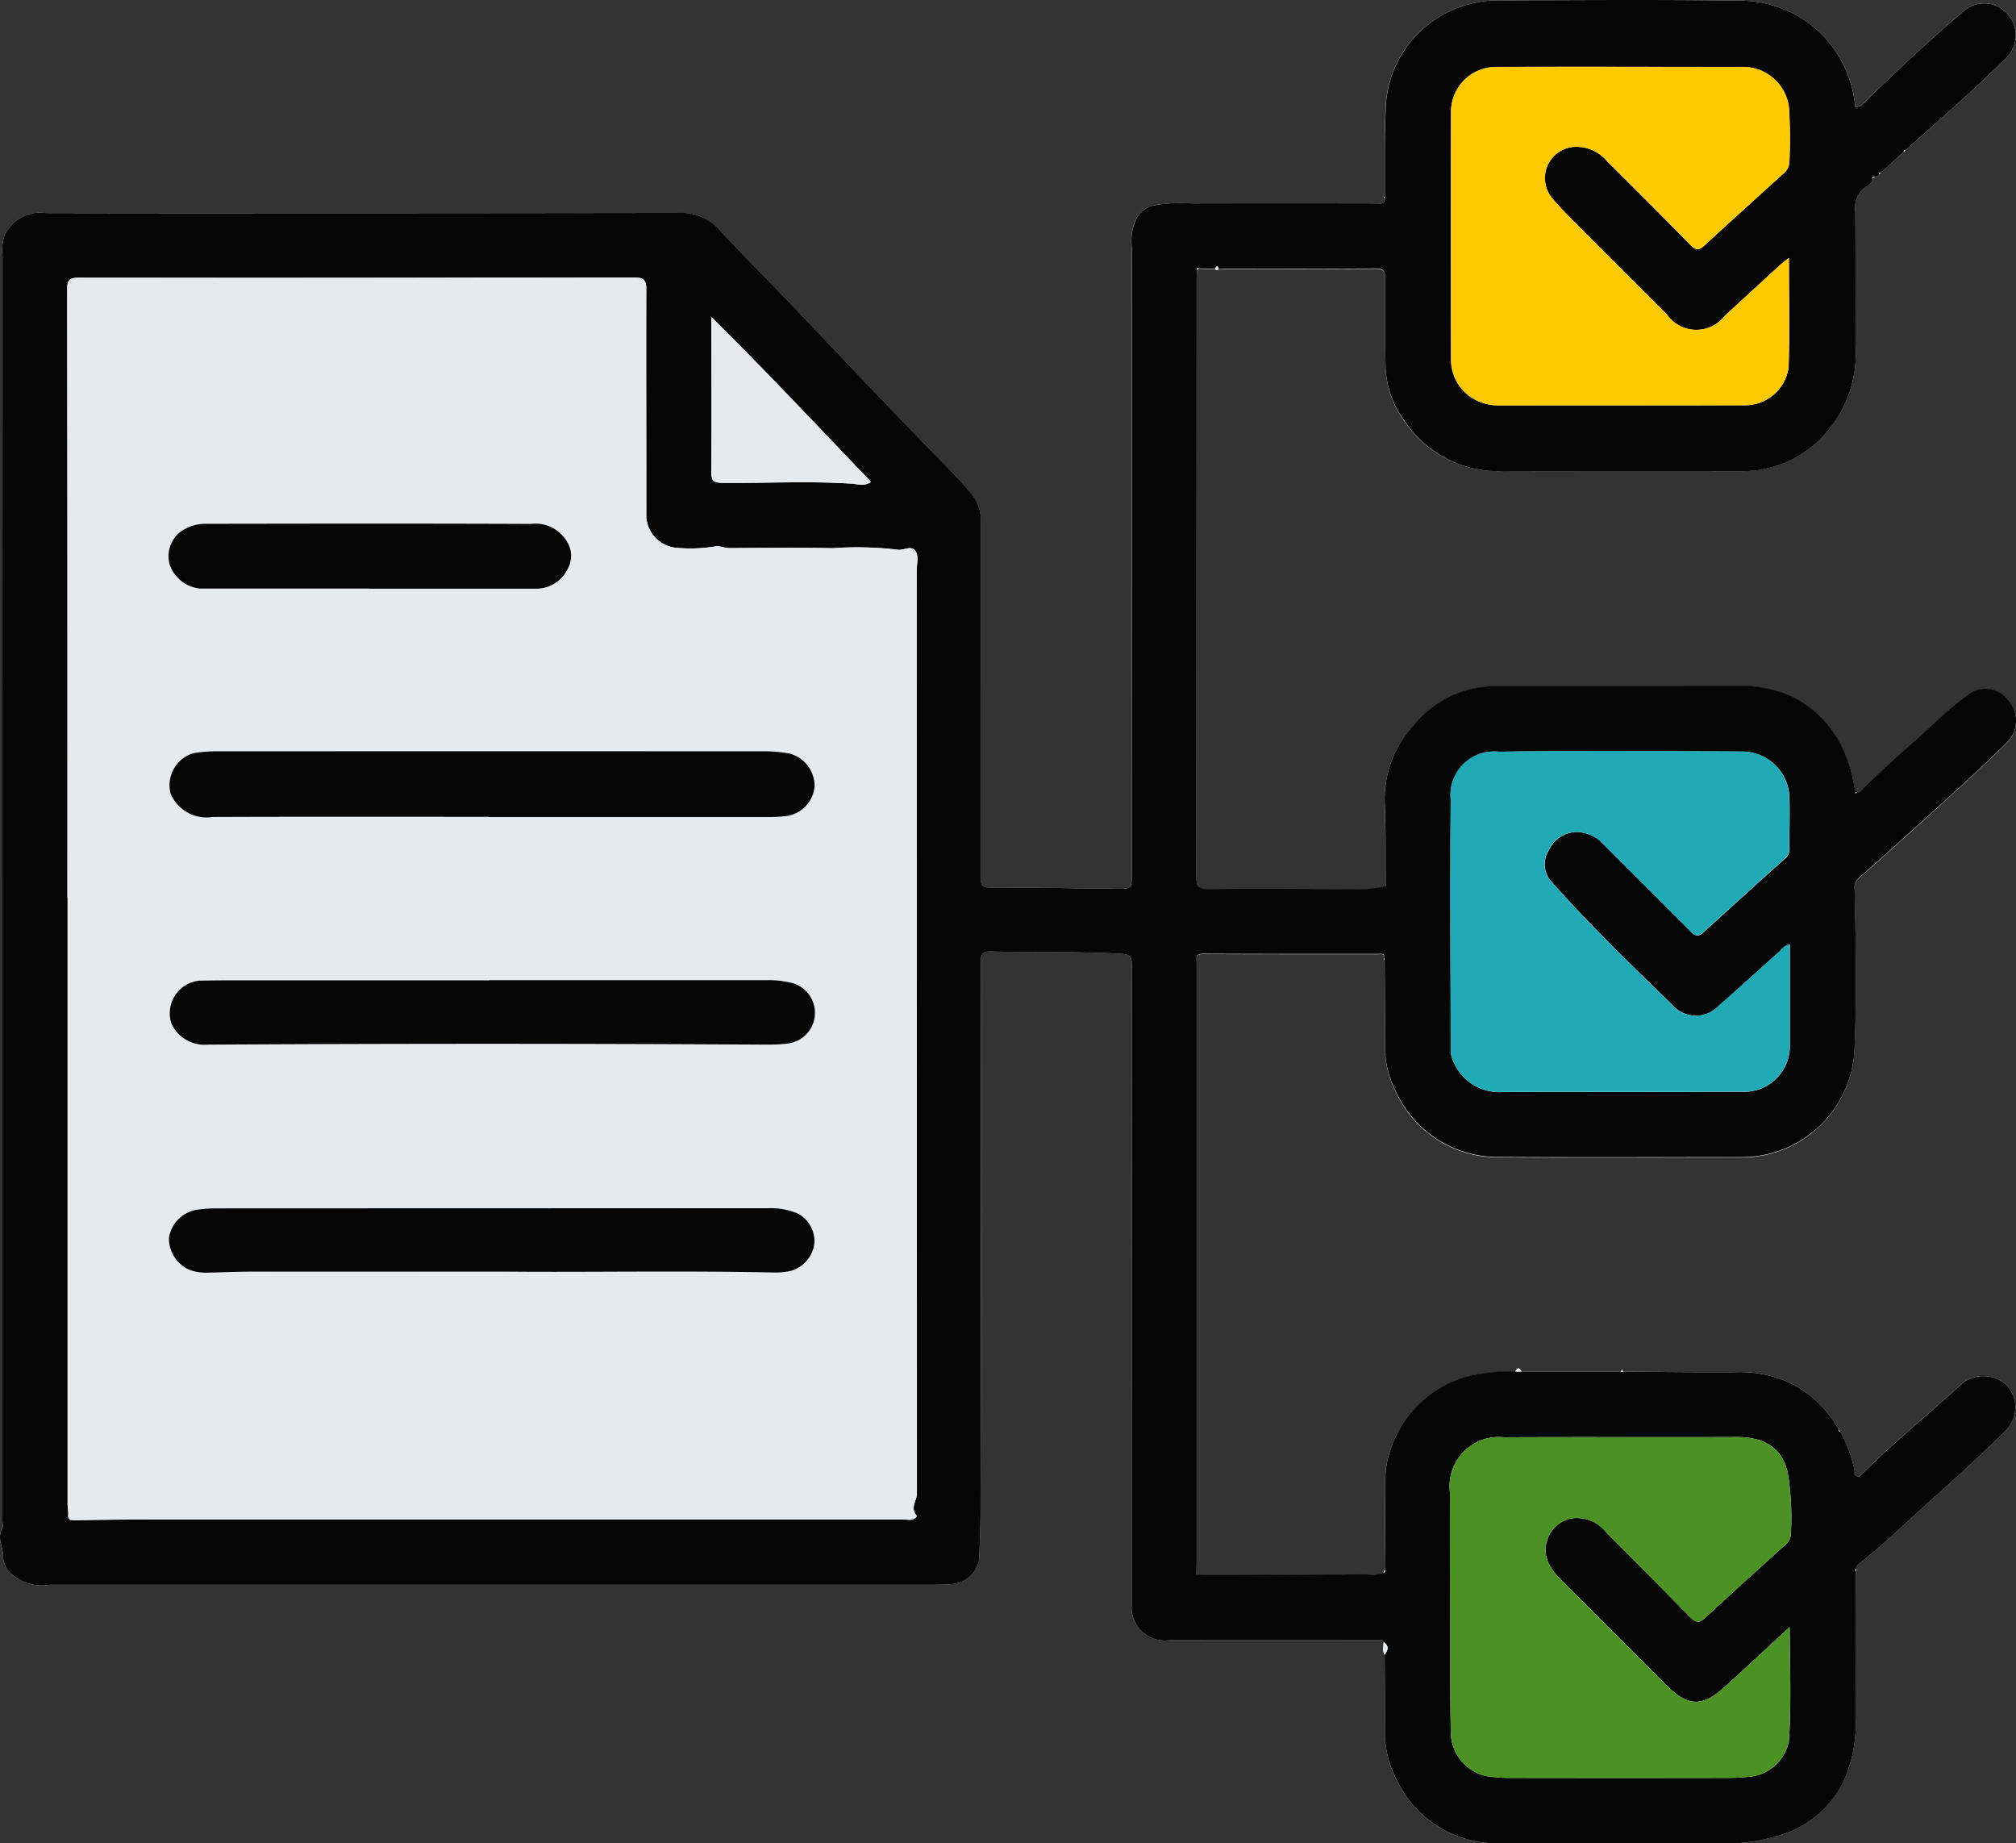 <svg id="Grupo_1071901" data-name="Grupo 1071901" xmlns="http://www.w3.org/2000/svg" xmlns:xlink="http://www.w3.org/1999/xlink" width="110.87" height="101.35" viewBox="0 0 110.87 101.35">
  <rect x="0" y="0" width="110.87" height="101.35" fill="#333333" stroke="none"/>
  <defs>
    <clipPath id="clip-path">
      <rect id="Rectángulo_376479" data-name="Rectángulo 376479" width="110.87" height="101.35" fill="none"/>
    </clipPath>
  </defs>
  <g id="Grupo_1071900" data-name="Grupo 1071900" clip-path="url(#clip-path)">
    <path id="Trazado_816250" data-name="Trazado 816250" d="M104.783,8.271c1.16-1.037,2.327-2.067,3.477-3.115q1.072-.977,2.1-2A1.75,1.75,0,0,0,110.34.7a1.7,1.7,0,0,0-2.359-.077c-1.8,1.522-3.519,3.141-5.22,4.774-.22.212-.376.486-.731.488A6.51,6.51,0,0,0,99.905,1.62,6.43,6.43,0,0,0,95.563.035C91.248-.024,86.931.007,82.615.022a6.194,6.194,0,0,0-2.731.53A6.086,6.086,0,0,0,76.2,6.017c-.082,1.6-.04,3.2-.053,4.8-.011.011-.031.024-.03.031a.43.43,0,0,0,.033.073c.017.337-.217.267-.419.266q-5.11,0-10.218,0a8.259,8.259,0,0,0-2.139.123,1.489,1.489,0,0,0-.887.721,2.809,2.809,0,0,0-.242,1.633q-.024,17.2-.012,34.394c0,.823-.009.824-.87.813-2.308-.031-4.615-.064-6.923-.069-.388,0-.5-.08-.5-.488.015-3.592,0-7.184,0-10.776q0-4.411,0-8.822a2.288,2.288,0,0,0-.508-1.543c-.506-.619-1.059-1.191-1.614-1.756-2.658-2.709-5.263-5.466-7.874-8.218-1.444-1.522-2.941-3-4.362-4.539a2.752,2.752,0,0,0-2.191-.951q-11.558.029-23.117.018-5.891,0-11.781-.009A2.14,2.14,0,0,0,.247,12.957,2.583,2.583,0,0,0,.139,14.09Q.129,48.846.133,83.6c0,.149.055.329-.009.441C-.19,84.588.2,85.1.172,85.637a1.336,1.336,0,0,0,.41.856,2.517,2.517,0,0,0,2.144.643q24.149,0,48.3,0c.428,0,.858,0,1.283-.039a1.632,1.632,0,0,0,1.542-1.366c.03-.865.071-1.733.073-2.6q.043-15.131.017-30.262c0-.445.118-.562.558-.553,2.374.046,4.749,0,7.123.124.512.027.62.147.62.64q-.022,17.587-.009,35.175a1.821,1.821,0,0,0,2.081,1.926q5.723-.008,11.446,0c.123,0,.264-.071.335.1-.007.234-.089.474.052.7.007,1.339.023,2.678.017,4.016a5.627,5.627,0,0,0,.683,2.942,6.049,6.049,0,0,0,5.5,3.409q6.084-.024,12.167,0a9.589,9.589,0,0,0,3.9-.629,5.769,5.769,0,0,0,2.843-2.508,7.714,7.714,0,0,0,.79-3.775c-.024-2.677,0-5.354.009-8.032l.021-.152c-.01-.207.171-.281.291-.376,1.347-1.064,2.569-2.273,3.846-3.413,1.359-1.213,2.721-2.442,4.018-3.733a2.012,2.012,0,0,0,.468-.685,1.758,1.758,0,0,0-.415-1.945,1.91,1.91,0,0,0-2.3-.1c-1.833,1.668-3.749,3.244-5.523,4.977-.11.108-.186.234-.363.184s-.08-.214-.116-.323a7.591,7.591,0,0,0-.78-2.125l-.089-.118a6.222,6.222,0,0,0-2.445-2.438,6.388,6.388,0,0,0-3.068-.714c-2.114.017-4.23-.012-6.344-.021L89.2,75.3l-.058.124-5.468,0q-.17-.374-.34,0a10.481,10.481,0,0,0-2.463.232,6.157,6.157,0,0,0-4.46,4.239,4.458,4.458,0,0,0-.225,1.283c-.006,1.711-.025,3.421-.038,5.132l-.072.193a1.9,1.9,0,0,1-.921.08q-4.269.026-8.538.039c-.277,0-.553-.009-.83-.013.005-.26.015-.52.015-.781q0-9.738,0-19.476,0-6.7,0-13.393c0-.239-.1-.5.347-.5,3.218.019,6.437.01,9.655.013.153,0,.367-.061.329.227-.009.011-.029.025-.027.032a.452.452,0,0,0,.035.071c.01,1.562.028,3.123.026,4.685a5.228,5.228,0,0,0,.575,2.5,6.148,6.148,0,0,0,5.644,3.649c4.465.026,8.931.007,13.4.008a6.211,6.211,0,0,0,6.2-5.982c.125-2.9.066-5.8.005-8.7a.7.7,0,0,1,.205-.641q2.458-2.171,4.879-4.384c1.111-1.013,2.222-2.027,3.289-3.085a1.68,1.68,0,0,0,.045-2.356,1.573,1.573,0,0,0-2.286-.2,18.505,18.505,0,0,0-1.816,1.547c-1.277,1.16-2.594,2.276-3.816,3.5-.208.207-.412.513-.526-.125a7.352,7.352,0,0,0-.877-2.514,6.029,6.029,0,0,0-2.42-2.32,6.581,6.581,0,0,0-2.984-.643q-6.782.017-13.564.008a5.838,5.838,0,0,0-4.368,2.128,6.009,6.009,0,0,0-1.6,4.421c.061,1.484.035,2.971.047,4.457l0-.013a6.77,6.77,0,0,1-1.806.176c-2.64-.018-5.281-.047-7.921-.008-.6.009-.679-.174-.678-.7q.022-16.4.012-32.8c0-.185.017-.37.026-.555l.084-.077.917.031a.107.107,0,0,0,.176.008c.186-.008.371-.022.556-.023,2.679,0,5.358.011,8.036-.013.444,0,.578.1.573.548-.017,1.618-.007,3.236.022,4.853a5.442,5.442,0,0,0,1.136,3.11A6.186,6.186,0,0,0,82.623,25.9c4.3.014,8.595,0,12.892.009a8.623,8.623,0,0,0,1.156-.063,6.084,6.084,0,0,0,3.346-1.621,6.639,6.639,0,0,0,2.029-5.2c-.011-2.455.008-4.911-.016-7.366a1.44,1.44,0,0,1,.634-1.431.58.58,0,0,0,.325-.427l.118-.092c.091-.027.2-.013.245-.132l.09-.087L104.7,8.352l.086-.082" transform="translate(0 0)" fill="#f6f8fa"/>
    <path id="Trazado_816251" data-name="Trazado 816251" d="M83.677,75.423l5.468,0h.116c2.115.009,4.23.038,6.344.021a6.393,6.393,0,0,1,3.068.714,6.224,6.224,0,0,1,2.445,2.438c-.025.081.024.106.089.118a7.591,7.591,0,0,1,.78,2.125c.036.109-.07.27.116.323s.254-.076.363-.184c1.773-1.733,3.69-3.309,5.523-4.977a1.91,1.91,0,0,1,2.3.1,1.758,1.758,0,0,1,.415,1.945,2.015,2.015,0,0,1-.468.684c-1.3,1.29-2.658,2.519-4.018,3.733-1.276,1.139-2.5,2.349-3.846,3.413-.12.1-.3.17-.29.376a.1.1,0,0,0-.022.153c-.006,2.677-.033,5.355-.009,8.032a7.713,7.713,0,0,1-.79,3.775,5.773,5.773,0,0,1-2.842,2.509,9.592,9.592,0,0,1-3.9.629q-6.084-.019-12.167,0a6.049,6.049,0,0,1-5.5-3.409A5.626,5.626,0,0,1,76.165,95c.006-1.339-.011-2.678-.017-4.016.2-.248.246-.485-.052-.7-.071-.17-.212-.1-.335-.1q-5.723,0-11.446,0a1.821,1.821,0,0,1-2.081-1.926q0-17.587.009-35.175c0-.493-.108-.612-.62-.64-2.374-.126-4.749-.078-7.123-.124-.44-.009-.558.108-.558.553q.014,15.131-.017,30.262c0,.862-.043,1.73-.073,2.6A1.632,1.632,0,0,1,52.309,87.1c-.425.039-.855.039-1.283.039q-24.149,0-48.3,0a2.517,2.517,0,0,1-2.144-.643,1.336,1.336,0,0,1-.41-.856C.2,85.1-.19,84.588.123,84.044c.065-.112.009-.293.009-.441q0-34.756.007-69.513a2.583,2.583,0,0,1,.107-1.132A2.14,2.14,0,0,1,2.5,11.715q5.891.014,11.781.009,11.559,0,23.117-.018a2.751,2.751,0,0,1,2.191.951c1.421,1.543,2.918,3.016,4.362,4.539,2.611,2.753,5.217,5.51,7.874,8.218.554.565,1.108,1.137,1.614,1.756a2.288,2.288,0,0,1,.508,1.543q0,4.411,0,8.822c0,3.592.011,7.184,0,10.776,0,.407.114.487.5.488,2.308.005,4.615.039,6.923.069.861.011.87.011.87-.813q0-17.2.012-34.393a2.81,2.81,0,0,1,.242-1.634,1.489,1.489,0,0,1,.887-.721,8.259,8.259,0,0,1,2.139-.123q5.109-.011,10.218,0c.2,0,.436.07.419-.266,0-.035,0-.07,0-.1.013-1.6-.029-3.2.053-4.8A6.086,6.086,0,0,1,79.884.552a6.2,6.2,0,0,1,2.73-.53c4.316-.015,8.633-.046,12.949.013A6.432,6.432,0,0,1,99.906,1.62a6.513,6.513,0,0,1,2.123,4.267c.354,0,.51-.276.731-.488,1.7-1.633,3.418-3.251,5.22-4.774a1.7,1.7,0,0,1,2.36.077,1.751,1.751,0,0,1,.021,2.453q-1.031,1.02-2.1,2c-1.15,1.048-2.317,2.078-3.477,3.115-.079-.026-.1.005-.086.082l-1.254,1.141c-.079-.021-.107.01-.09.088-.041.119-.154.1-.245.132-.073-.013-.135-.011-.118.092a.58.58,0,0,1-.325.427,1.44,1.44,0,0,0-.634,1.431c.024,2.455,0,4.911.016,7.367a6.639,6.639,0,0,1-2.029,5.2,6.088,6.088,0,0,1-3.346,1.622,8.7,8.7,0,0,1-1.156.063c-4.3-.006-8.6.005-12.892-.009a6.187,6.187,0,0,1-5.291-2.635,5.44,5.44,0,0,1-1.136-3.11c-.029-1.618-.039-3.236-.022-4.854,0-.453-.13-.552-.573-.548-2.679.024-5.358.012-8.037.013-.185,0-.37.014-.555.022,0-.073-.008-.159-.111-.138-.03.006-.044.085-.065.13l-.917-.031c-.076-.026-.1,0-.084.077-.009.185-.026.37-.026.555q0,16.4-.012,32.8c0,.528.075.71.678.7,2.64-.039,5.281-.01,7.921.008a6.807,6.807,0,0,0,1.806-.175.158.158,0,0,1-.009.052c-.008.015-.025.024-.039.035l.052-.075c-.013-1.486.014-2.973-.047-4.457a6.009,6.009,0,0,1,1.6-4.421,5.838,5.838,0,0,1,4.368-2.128q6.782,0,13.564-.008a6.581,6.581,0,0,1,2.984.643,6.029,6.029,0,0,1,2.42,2.32,7.342,7.342,0,0,1,.877,2.514c.113.639.317.333.526.125,1.222-1.22,2.539-2.336,3.816-3.5a18.505,18.505,0,0,1,1.816-1.547,1.573,1.573,0,0,1,2.286.2,1.68,1.68,0,0,1-.045,2.356c-1.067,1.058-2.178,2.072-3.289,3.085q-2.423,2.21-4.879,4.384a.7.7,0,0,0-.205.641c.061,2.9.12,5.8-.005,8.7a6.21,6.21,0,0,1-6.2,5.982c-4.466,0-8.932.019-13.4-.008a6.148,6.148,0,0,1-5.644-3.649,5.228,5.228,0,0,1-.575-2.5c0-1.561-.016-3.123-.026-4.685l-.008-.1c.038-.289-.176-.227-.329-.227-3.218,0-6.437.005-9.655-.013-.45,0-.346.263-.346.5q0,6.7,0,13.393,0,9.738,0,19.476c0,.26-.01.521-.015.781.277,0,.553.014.83.013q4.269-.016,8.538-.039a1.9,1.9,0,0,0,.921-.08c.1-.035.1-.108.072-.193.013-1.711.032-3.421.038-5.132a4.458,4.458,0,0,1,.225-1.283,6.155,6.155,0,0,1,4.46-4.239,10.482,10.482,0,0,1,2.463-.232h.34M3.715,49.34q0,16.666,0,33.331c0,.2.049.4.035.6-.021.29.1.324.363.319q2.344-.044,4.689-.043,19.96,0,39.921,0c.428,0,.857-.009,1.283.021.228.015.459-.16.387-.25-.352-.431.03-.808.03-1.2q-.019-25.375-.013-50.75c0-.367.139-.8-.081-1.087-.238-.312-.668.01-.976-.054a18.781,18.781,0,0,0-3.54-.082c-1.9-.037-3.8-.013-5.7-.006-.277,0-.57-.146-.8-.09a8.358,8.358,0,0,1-2.152.071,1.825,1.825,0,0,1-1.624-1.677c.01-4.168-.015-8.337,0-12.506,0-.544-.141-.679-.675-.678q-15.27.03-30.541.014c-.5,0-.631.119-.63.629q.025,16.721.013,33.442M98.421,89.46c-1.279,1.179-2.427,2.262-3.6,3.314-1.222,1.092-1.984,1.057-3.146-.086l-.04-.039q-2.86-2.864-5.719-5.728a3.768,3.768,0,0,1-.726-.912,1.765,1.765,0,0,1,1.257-2.527,2.071,2.071,0,0,1,1.911.8c1.536,1.542,3.073,3.084,4.594,4.64.3.306.508.326.83.027,1.447-1.34,2.913-2.658,4.371-3.984a.8.8,0,0,0,.332-.562,15.318,15.318,0,0,0-.171-3.444c-.268-1.161-1.059-1.953-2.819-1.945-4.261.017-8.522-.009-12.784.014a2.7,2.7,0,0,0-2.969,3.034c-.008,2.308,0,4.615.005,6.922.006,2.1,0,4.205.042,6.307a2.474,2.474,0,0,0,1.988,2.372,8.849,8.849,0,0,0,1.334.092q5.973.011,11.947,0a11.472,11.472,0,0,0,1.335-.086,2.445,2.445,0,0,0,1.988-1.934c.136-2.039.056-4.081.042-6.279m.009-37.54a.949.949,0,0,0-.509.348c-1.124,1-2.234,2.024-3.371,3.013a1.727,1.727,0,0,1-2.621-.068c-1.3-1.255-2.591-2.511-3.856-3.8Q86.625,49.947,85.26,48.4a1.414,1.414,0,0,1-.07-1.664,1.692,1.692,0,0,1,1.45-.985,2.032,2.032,0,0,1,1.612.743c1.582,1.575,3.166,3.148,4.735,4.736.25.254.422.287.692.041q2.226-2.032,4.471-4.043a.63.63,0,0,0,.264-.515c-.014-.929.025-1.858,0-2.787a2.6,2.6,0,0,0-2.638-2.6c-4.448-.025-8.9-.054-13.344.01A2.4,2.4,0,0,0,79.789,44c-.052,4.577-.011,9.155,0,13.733a1.245,1.245,0,0,0,.095.527,2.748,2.748,0,0,0,2.771,1.788c4.373-.018,8.747.017,13.12-.019a2.514,2.514,0,0,0,2.658-2.6v-5.5M98.38,14.183c-.216.174-.377.29-.522.423q-1.5,1.375-3,2.755a1.972,1.972,0,0,1-3.189-.069c-1.563-1.565-3.133-3.124-4.694-4.693-.538-.54-1.082-1.077-1.576-1.655a1.723,1.723,0,0,1,1.372-2.869A2.209,2.209,0,0,1,88.4,8.89q2.3,2.279,4.57,4.588c.29.3.468.295.763.022,1.435-1.325,2.889-2.63,4.334-3.944A.885.885,0,0,0,98.4,9,25.1,25.1,0,0,0,98.4,6.292a2.539,2.539,0,0,0-2.6-2.607c-4.5,0-9.007-.02-13.511,0A2.472,2.472,0,0,0,79.8,6.21q-.019,6.783,0,13.566a2.489,2.489,0,0,0,1.816,2.4,2.645,2.645,0,0,0,.766.117c4.5,0,9.007,0,13.511-.009a2.426,2.426,0,0,0,2.471-2.055c.066-1.981.019-3.966.019-6.041M47.9,26.491C45,23.47,42.165,20.436,39.125,17.432v.35c0,2.714.019,5.429-.005,8.143,0,.48.084.615.591.622,2.369.027,4.739-.109,7.11.043.31.02.738.176,1.081-.1M102.069,43.62c.012-.013.034-.026.033-.039s-.022-.025-.035-.037l-.035.057.037.018" transform="translate(0 0)" fill="#060607"/>
    <path id="Trazado_816252" data-name="Trazado 816252" d="M169.764,201.46c.3.212.248.449.051.7-.14-.223-.058-.463-.051-.7" transform="translate(-93.668 -111.176)" fill="#e7eaed"/>
    <path id="Trazado_816253" data-name="Trazado 816253" d="M186.3,168.068h-.34q.169-.374.34,0" transform="translate(-102.622 -92.646)" fill="#e7eaed"/>
    <path id="Trazado_816254" data-name="Trazado 816254" d="M149.131,32.826c.022-.045.036-.124.065-.13.1-.021.106.064.111.138a.108.108,0,0,1-.176-.008" transform="translate(-82.298 -18.042)" fill="#e7eaed"/>
    <path id="Trazado_816255" data-name="Trazado 816255" d="M199.035,168.153h-.117l.058-.124.058.124" transform="translate(-109.774 -92.727)" fill="#e7eaed"/>
    <path id="Trazado_816256" data-name="Trazado 816256" d="M169.833,192.588c.031.085.03.158-.072.194l.072-.194" transform="translate(-93.683 -106.28)" fill="#e7eaed"/>
    <path id="Trazado_816257" data-name="Trazado 816257" d="M146.892,32.984c-.014-.072.008-.1.084-.077l-.084.077" transform="translate(-81.061 -18.155)" fill="#e7eaed"/>
    <path id="Trazado_816258" data-name="Trazado 816258" d="M169.979,108.729l-.052.076c.013-.012.031-.021.039-.035a.172.172,0,0,0,.009-.052l0,.012" transform="translate(-93.775 -59.996)" fill="#e7eaed"/>
    <path id="Trazado_816259" data-name="Trazado 816259" d="M169.873,24.129c0,.035,0,.07,0,.1a.443.443,0,0,1-.033-.073c0-.008.019-.021.029-.031" transform="translate(-93.729 -13.316)" fill="#e7eaed"/>
    <path id="Trazado_816260" data-name="Trazado 816260" d="M169.858,117.583l.008.1a.419.419,0,0,1-.035-.071c0-.008.017-.021.027-.032" transform="translate(-93.722 -64.889)" fill="#e7eaed"/>
    <path id="Trazado_816261" data-name="Trazado 816261" d="M229.809,21.757c-.017-.1.045-.1.118-.092l-.118.092" transform="translate(-126.82 -11.953)" fill="#e7eaed"/>
    <path id="Trazado_816262" data-name="Trazado 816262" d="M230.616,21.262c-.017-.077.011-.108.09-.088l-.09.088" transform="translate(-127.264 -11.682)" fill="#e7eaed"/>
    <path id="Trazado_816263" data-name="Trazado 816263" d="M225.716,175.505c-.065-.013-.114-.038-.089-.118l.089.118" transform="translate(-124.509 -96.788)" fill="#e7eaed"/>
    <path id="Trazado_816264" data-name="Trazado 816264" d="M227.707,192.617a.1.1,0,0,1,.022-.152l-.022.152" transform="translate(-125.647 -106.212)" fill="#e7eaed"/>
    <path id="Trazado_816265" data-name="Trazado 816265" d="M233.615,18.526c-.018-.076.007-.107.086-.082l-.086.082" transform="translate(-128.918 -10.174)" fill="#e7eaed"/>
    <path id="Trazado_816266" data-name="Trazado 816266" d="M8.274,68.125q0-16.721-.013-33.442c0-.51.131-.63.63-.629q15.27.015,30.541-.014c.534,0,.677.135.674.678-.02,4.169.006,8.337,0,12.506A1.825,1.825,0,0,0,41.725,48.9a8.355,8.355,0,0,0,2.152-.071c.232-.056.525.091.8.09,1.9-.007,3.8-.031,5.7.006a18.787,18.787,0,0,1,3.541.082c.307.064.738-.258.975.054.22.288.081.72.081,1.087q.005,25.375.013,50.75c0,.4-.382.773-.03,1.2.073.089-.159.265-.386.25-.427-.03-.856-.021-1.283-.021q-19.961,0-39.921,0-2.345,0-4.689.043c-.267,0-.384-.029-.363-.319.014-.2-.035-.4-.035-.6q0-16.666,0-33.331M31.435,63.7v.013q7.589,0,15.18,0a9,9,0,0,0,1.225-.058,1.819,1.819,0,0,0,1.518-1.619,1.854,1.854,0,0,0-1.366-1.81,7.5,7.5,0,0,0-1.48-.126q-14.984-.011-29.969,0a7.07,7.07,0,0,0-1.378.111,1.847,1.847,0,0,0-1.232,2.2,2.148,2.148,0,0,0,2.321,1.3c5.06-.019,10.12-.009,15.18-.009M32.549,88.7c4.213.04,9.4-.061,14.593.046a3.969,3.969,0,0,0,.885-.083,1.8,1.8,0,0,0,1.328-1.6,1.767,1.767,0,0,0-.9-1.552,3.807,3.807,0,0,0-1.612-.3q-15.234.011-30.469.009a7.457,7.457,0,0,0-1,.078,1.851,1.851,0,0,0-1.522,1.539A1.882,1.882,0,0,0,14.966,88.6a2.611,2.611,0,0,0,1.04.16c.837-.018,1.672-.055,2.51-.056,4.352-.006,8.7,0,14.034,0M31.479,72.68v.005q-6.753,0-13.506,0c-.818,0-1.637,0-2.455.02a1.8,1.8,0,0,0-1.539,2.348,2,2,0,0,0,2,1.167q15.4-.063,30.806,0a8.766,8.766,0,0,0,1.058-.056,1.7,1.7,0,0,0,.127-3.365,5.088,5.088,0,0,0-1.258-.121q-7.618,0-15.237,0M24.85,51.149h1.729q3.766,0,7.532,0a1.908,1.908,0,0,0,1.636-1.026,1.49,1.49,0,0,0-.066-1.652,2,2,0,0,0-1.914-.883c-5.951-.024-11.9-.015-17.854-.006a2.366,2.366,0,0,0-1.462.465,1.718,1.718,0,0,0-.576,1.733,1.966,1.966,0,0,0,1.713,1.365q4.632.007,9.262,0" transform="translate(-4.559 -18.785)" fill="#e7eaed"/>
    <path id="Trazado_816267" data-name="Trazado 816267" d="M196.608,186.761c.013,2.2.094,4.24-.042,6.279a2.445,2.445,0,0,1-1.988,1.934,11.481,11.481,0,0,1-1.335.086q-5.973.009-11.947,0a8.829,8.829,0,0,1-1.334-.092,2.475,2.475,0,0,1-1.989-2.372c-.041-2.1-.035-4.2-.042-6.307-.007-2.307-.013-4.615-.005-6.922a2.7,2.7,0,0,1,2.969-3.034c4.261-.023,8.523,0,12.784-.014,1.76-.008,2.551.785,2.818,1.945a15.32,15.32,0,0,1,.171,3.444.8.8,0,0,1-.331.562c-1.459,1.326-2.925,2.645-4.372,3.984-.322.3-.53.279-.83-.027-1.521-1.556-3.059-3.1-4.595-4.64a2.071,2.071,0,0,0-1.91-.8,1.765,1.765,0,0,0-1.257,2.527,3.746,3.746,0,0,0,.726.912q2.858,2.866,5.719,5.728l.04.039c1.162,1.143,1.924,1.178,3.146.086,1.176-1.052,2.324-2.135,3.6-3.314" transform="translate(-98.187 -97.302)" fill="#4b9123"/>
    <path id="Trazado_816268" data-name="Trazado 816268" d="M196.65,102.77v5.5a2.515,2.515,0,0,1-2.658,2.6c-4.373.036-8.747,0-13.121.019a2.747,2.747,0,0,1-2.771-1.788,1.253,1.253,0,0,1-.1-.527c-.007-4.577-.049-9.156,0-13.733a2.394,2.394,0,0,1,2.637-2.663c4.447-.065,8.9-.035,13.344-.01a2.6,2.6,0,0,1,2.639,2.6c.03.928-.009,1.858,0,2.786a.631.631,0,0,1-.264.516q-2.24,2.017-4.471,4.042c-.27.246-.442.212-.692-.041-1.569-1.588-3.152-3.161-4.735-4.736a2.033,2.033,0,0,0-1.613-.742,1.691,1.691,0,0,0-1.45.985,1.414,1.414,0,0,0,.07,1.664q1.364,1.547,2.812,3.019c1.266,1.285,2.561,2.542,3.857,3.8a1.726,1.726,0,0,0,2.621.068c1.137-.989,2.247-2.009,3.371-3.012a.946.946,0,0,1,.509-.348" transform="translate(-98.221 -50.85)" fill="#1faab5"/>
    <path id="Trazado_816269" data-name="Trazado 816269" d="M196.632,18.708c0,2.075.048,4.061-.019,6.041a2.426,2.426,0,0,1-2.471,2.055c-4.5.011-9.007,0-13.511.009a2.643,2.643,0,0,1-.766-.118,2.487,2.487,0,0,1-1.816-2.4q-.015-6.784,0-13.566a2.472,2.472,0,0,1,2.5-2.526c4.5-.019,9.007,0,13.511,0a2.539,2.539,0,0,1,2.6,2.607,24.978,24.978,0,0,1-.006,2.711.886.886,0,0,1-.327.553c-1.445,1.314-2.9,2.62-4.334,3.945-.295.272-.472.274-.763-.023q-2.263-2.315-4.57-4.588a2.207,2.207,0,0,0-1.633-.813,1.723,1.723,0,0,0-1.372,2.868c.494.579,1.038,1.115,1.576,1.655,1.561,1.568,3.131,3.127,4.694,4.693a1.972,1.972,0,0,0,3.188.069q1.5-1.379,3-2.755c.145-.133.306-.249.522-.423" transform="translate(-98.252 -4.525)" fill="#ffca00"/>
    <path id="Trazado_816270" data-name="Trazado 816270" d="M96.073,47.957c-.343.274-.771.118-1.081.1-2.371-.152-4.741-.016-7.11-.043-.507-.006-.6-.141-.591-.622.025-2.714.008-5.428.005-8.143V38.9c3.041,3,5.872,6.037,8.777,9.059" transform="translate(-48.172 -21.466)" fill="#e7eaed"/>
    <path id="Trazado_816271" data-name="Trazado 816271" d="M227.712,97.24l-.037-.018.035-.057c.013.012.034.024.035.037s-.021.026-.033.039" transform="translate(-125.643 -53.62)" fill="#e7eaed"/>
    <path id="Trazado_816272" data-name="Trazado 816272" d="M38.326,95.775c-5.06,0-10.12-.011-15.18.009a2.148,2.148,0,0,1-2.321-1.3,1.847,1.847,0,0,1,1.232-2.2,7.038,7.038,0,0,1,1.378-.111q14.984-.008,29.968,0a7.5,7.5,0,0,1,1.481.126,1.853,1.853,0,0,1,1.365,1.81,1.819,1.819,0,0,1-1.517,1.62,9.067,9.067,0,0,1-1.225.058q-7.59,0-15.181,0Z" transform="translate(-11.45 -50.863)" fill="#060607"/>
    <path id="Trazado_816273" data-name="Trazado 816273" d="M39.422,151.727c-5.328,0-9.681,0-14.034,0-.837,0-1.673.038-2.51.056a2.619,2.619,0,0,1-1.04-.16,1.884,1.884,0,0,1-1.115-1.757,1.851,1.851,0,0,1,1.522-1.539,7.453,7.453,0,0,1,1-.078q15.235-.006,30.469-.009a3.818,3.818,0,0,1,1.613.3,1.769,1.769,0,0,1,.9,1.552,1.8,1.8,0,0,1-1.328,1.6,4.026,4.026,0,0,1-.886.083c-5.189-.108-10.379-.007-14.593-.047" transform="translate(-11.432 -81.808)" fill="#060607"/>
    <path id="Trazado_816274" data-name="Trazado 816274" d="M38.365,120.261q7.618,0,15.237,0a5.112,5.112,0,0,1,1.258.121,1.7,1.7,0,0,1-.127,3.365,8.774,8.774,0,0,1-1.058.057q-15.4-.089-30.807,0a2,2,0,0,1-2-1.168,1.8,1.8,0,0,1,1.539-2.348c.818-.02,1.636-.02,2.454-.02q6.754,0,13.507,0Z" transform="translate(-11.444 -66.366)" fill="#060607"/>
    <path id="Trazado_816275" data-name="Trazado 816275" d="M31.689,67.813q-4.631,0-9.262,0a1.966,1.966,0,0,1-1.713-1.365,1.717,1.717,0,0,1,.576-1.732,2.363,2.363,0,0,1,1.462-.466c5.951-.009,11.9-.018,17.854.006a2,2,0,0,1,1.914.883,1.49,1.49,0,0,1,.066,1.652,1.908,1.908,0,0,1-1.636,1.026q-3.766,0-7.532,0H31.689" transform="translate(-11.398 -35.45)" fill="#060607"/>
  </g>
</svg>
